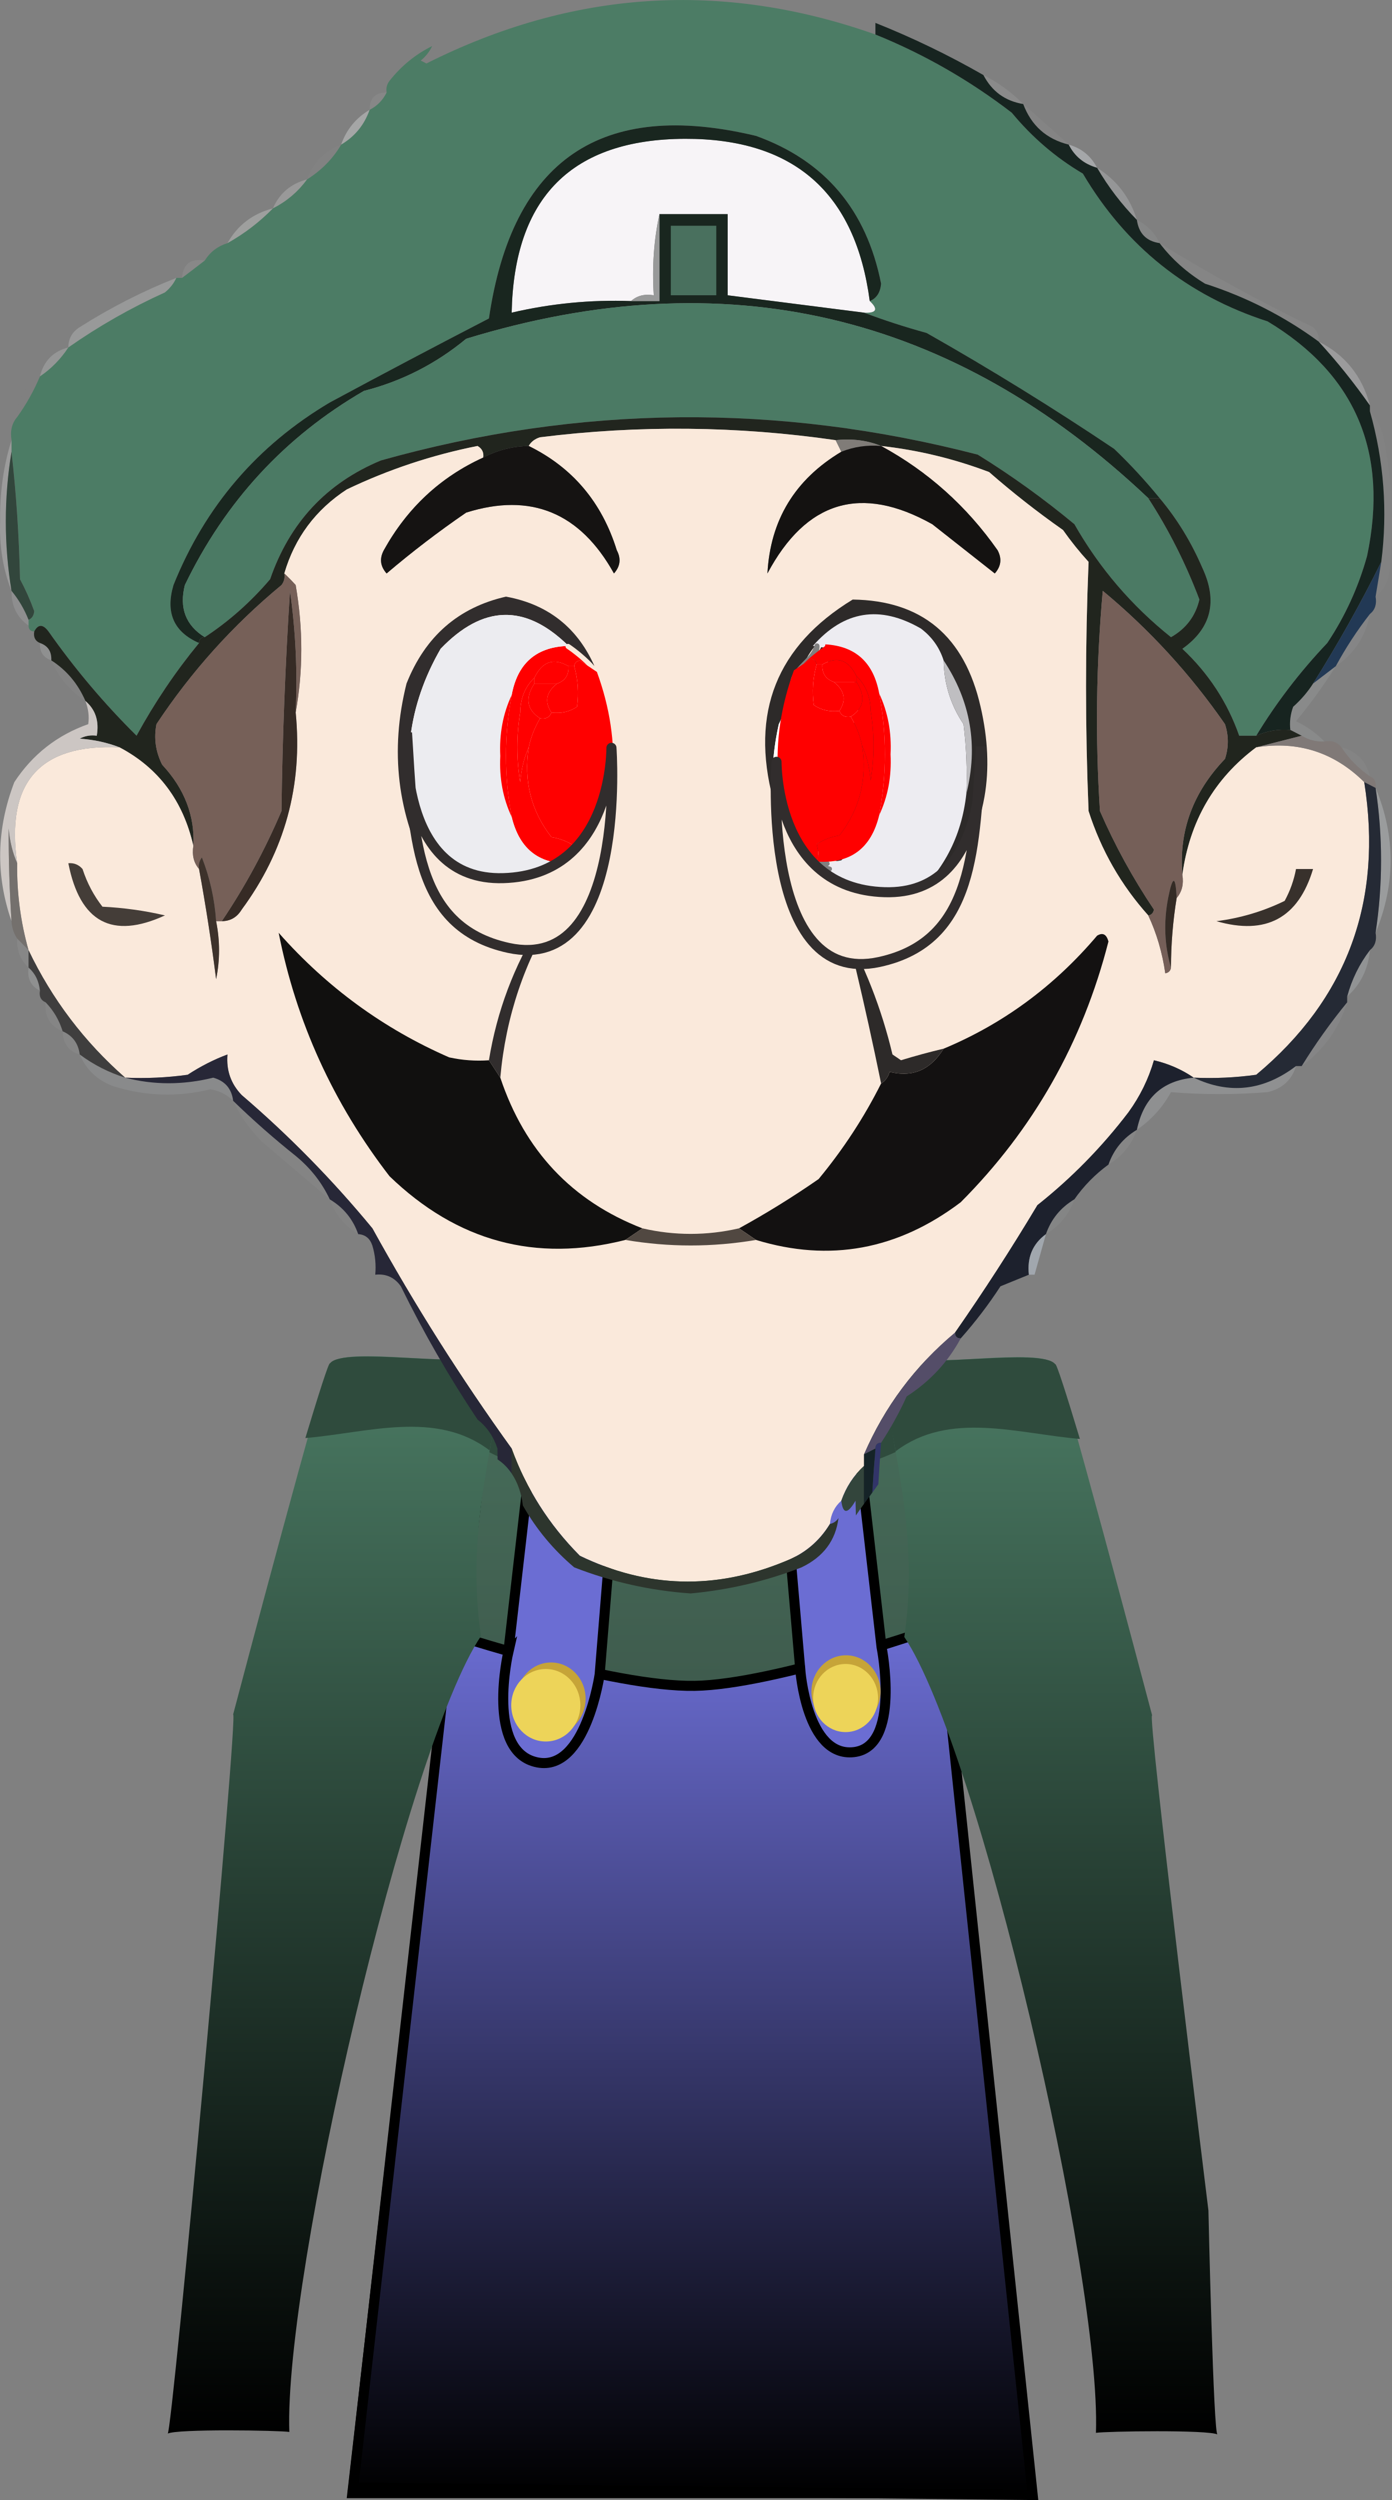<svg version="1.1" xmlns="http://www.w3.org/2000/svg" xmlns:xlink="http://www.w3.org/1999/xlink" width="138.814" height="249.21" viewBox="0,0,138.814,249.21"><rect x="0" y="0" width="138.814" height="249.21" fill="#808080" stroke="none"/><defs><linearGradient x1="319.923" y1="175.459" x2="319.923" y2="307.459" gradientUnits="userSpaceOnUse" id="color-1"><stop offset="0" stop-color="#4c7b64"/><stop offset="1" stop-color="#2b2b2b"/></linearGradient><linearGradient x1="320.082" y1="221.496" x2="320.082" y2="308.146" gradientUnits="userSpaceOnUse" id="color-2"><stop offset="0" stop-color="#6b6dd3"/><stop offset="1" stop-color="#000000"/></linearGradient><linearGradient x1="355.96" y1="194.557" x2="355.96" y2="302.12" gradientUnits="userSpaceOnUse" id="color-3"><stop offset="0" stop-color="#4b7b64"/><stop offset="1" stop-color="#000000"/></linearGradient><linearGradient x1="284.132" y1="194.469" x2="284.132" y2="302.026" gradientUnits="userSpaceOnUse" id="color-4"><stop offset="0" stop-color="#4b7b64"/><stop offset="1" stop-color="#000000"/></linearGradient></defs><g transform="translate(-250.975,-59.441)"><g data-paper-data="{&quot;isPaintingLayer&quot;:true}" stroke-linecap="butt" stroke-linejoin="miter" stroke-miterlimit="10" stroke-dasharray="" stroke-dashoffset="0" style="mix-blend-mode: normal"><path d="M286.673,307.459l15.143,-131.842l37.783,-0.158l13.574,132z" fill="url(#color-1)" fill-rule="nonzero" stroke="#000000" stroke-width="2"/><path d="M299.54,204.072l3.121,-26.328l35.831,-0.142l2.767,26.106c0,0 -7.515,4.196 -21.559,4.51c-12.485,0.279 -20.16,-4.146 -20.16,-4.146z" fill="#2f4b3d" fill-rule="nonzero" stroke="#000000" stroke-width="0"/><path d="M286.203,307.396l9.625,-85.15c0,0 16.14,5.367 24.415,5.24c8.054,-0.123 24.591,-5.99 24.591,-5.99l9.125,86.65z" fill="url(#color-2)" fill-rule="nonzero" stroke="#000000" stroke-width="1"/><path d="M330.777,225.843l-2.722,-31.573l7.331,-1.111l3.5,30.462c0,0 1.98,9.946 -2.774,10.473c-4.72,0.523 -5.334,-8.251 -5.334,-8.251z" data-paper-data="{&quot;index&quot;:null}" fill="#6b6dd3" fill-rule="nonzero" stroke="#000000" stroke-width="1"/><path d="M301.666,224.121l3.5,-30.462l8.219,0.556l-2.611,32.129c0,0 -1.388,9.703 -6.189,8.778c-5.226,-1.007 -2.919,-11.001 -2.919,-11.001z" fill="#6b6dd3" fill-rule="nonzero" stroke="#000000" stroke-width="1"/><path d="M338.785,228.053c0,1.996 -1.543,3.614 -3.446,3.614c-1.903,0 -3.446,-1.618 -3.446,-3.614c0,-1.996 1.543,-3.614 3.446,-3.614c1.903,0 3.446,1.618 3.446,3.614z" fill="#c6a438" fill-rule="nonzero" stroke="none" stroke-width="0"/><path d="M309.374,228.77c0,1.996 -1.543,3.614 -3.446,3.614c-1.903,0 -3.446,-1.618 -3.446,-3.614c0,-1.996 1.543,-3.614 3.446,-3.614c1.903,0 3.446,1.618 3.446,3.614z" fill="#c6a438" fill-rule="nonzero" stroke="none" stroke-width="0"/><path d="M308.849,229.42c0,1.996 -1.543,3.614 -3.446,3.614c-1.903,0 -3.446,-1.618 -3.446,-3.614c0,-1.996 1.543,-3.614 3.446,-3.614c1.903,0 3.446,1.618 3.446,3.614z" fill="#edd459" fill-rule="nonzero" stroke="none" stroke-width="0"/><path d="M338.537,228.701c0,1.875 -1.449,3.395 -3.237,3.395c-1.788,0 -3.237,-1.52 -3.237,-3.395c0,-1.875 1.449,-3.395 3.237,-3.395c1.788,0 3.237,1.52 3.237,3.395z" fill="#edd459" fill-rule="nonzero" stroke="none" stroke-width="0"/><path d="M341.611,194.557c0.906,1.442 13.276,-0.944 14.535,0.889c0.319,-0.594 9.301,33.378 9.728,35c-0.593,-0.963 5.608,49.333 5.608,49.333c0,0 0.508,22.797 0.916,22.333c-0.888,-0.49 -11.188,-0.324 -12.131,-0.167c0.531,-15.625 -11.715,-68.291 -19.112,-79.333c2.254,-15.345 -5.01,-26.281 0.458,-28.056z" fill="url(#color-3)" fill-rule="evenodd" stroke="none" stroke-width="1"/><path d="M341.521,194.595c0.916,1.348 13.412,-0.882 14.684,0.831c0.104,-0.179 1.119,3.004 2.46,7.449c-6.172,-0.52 -13.014,-2.827 -18.353,1.218c-0.007,0.005 -0.014,0.011 -0.021,0.016c-0.982,-5.21 -1.761,-8.616 1.229,-9.514z" fill="#2f4b3d" fill-rule="nonzero" stroke="none" stroke-width="1"/><path d="M387.456,301.109c0.019,0.006 0.037,0.011 0.052,0.017c-0.017,0.013 -0.035,0.007 -0.052,-0.017z" fill="#2f4b3d" fill-rule="nonzero" stroke="none" stroke-width="1"/><path d="M298.939,222.524c-7.398,11.042 -19.643,63.708 -19.112,79.333c-0.943,-0.157 -11.243,-0.323 -12.131,0.167c0.408,0.464 7.116,-72.63 6.523,-71.667c0.427,-1.622 9.409,-35.594 9.728,-35c1.259,-1.833 13.628,0.553 14.535,-0.889c5.467,1.775 -1.796,12.711 0.458,28.056z" data-paper-data="{&quot;index&quot;:null}" fill="url(#color-4)" fill-rule="evenodd" stroke="none" stroke-width="1"/><path d="M298.571,194.506c2.99,0.898 2.211,4.304 1.229,9.514c-0.007,-0.005 -0.014,-0.011 -0.021,-0.016c-5.338,-4.045 -12.181,-1.738 -18.353,-1.218c1.342,-4.445 2.356,-7.628 2.46,-7.449c1.272,-1.713 13.768,0.517 14.684,-0.831z" data-paper-data="{&quot;index&quot;:null}" fill="#2f4b3d" fill-rule="nonzero" stroke="none" stroke-width="1"/><g stroke="none" stroke-width="1"><path d="M338.275,62.879c4.866,1.97 9.401,4.569 13.603,7.799c2.03,2.456 4.392,4.478 7.085,6.066c4.279,7.241 10.419,12.151 18.421,14.731c8.786,5.276 12.093,13.075 9.919,23.396c-0.867,3.115 -2.19,6.003 -3.968,8.665c-2.713,2.854 -5.075,5.936 -7.085,9.243c-0.567,0 -1.134,0 -1.7,0c-1.165,-3.326 -3.054,-6.214 -5.668,-8.665c2.891,-2.056 3.552,-4.752 1.984,-8.088c-1.096,-2.552 -2.513,-4.862 -4.251,-6.932c-1.395,-1.712 -2.907,-3.349 -4.534,-4.91c-6.089,-4.086 -12.324,-7.937 -18.704,-11.554c-2.173,-0.597 -4.25,-1.271 -6.235,-2.022c1.246,0.053 1.435,-0.332 0.567,-1.155c0.676,-0.272 1.054,-0.849 1.134,-1.733c-1.457,-7.353 -5.613,-12.263 -12.469,-14.731c-15.442,-3.695 -24.322,2.371 -26.639,18.197c-5.289,2.732 -10.579,5.524 -15.87,8.376c-7.241,4.295 -12.436,10.361 -15.587,18.197c-0.817,2.76 0.033,4.685 2.551,5.777c-2.349,2.852 -4.427,5.933 -6.235,9.243c-3.23,-3.196 -6.158,-6.662 -8.785,-10.398c-0.554,-0.736 -1.026,-0.736 -1.417,0c-0.378,0 -0.567,-0.192 -0.567,-0.578c0,-0.192 0,-0.385 0,-0.578c0.338,-0.136 0.527,-0.425 0.567,-0.867c-0.395,-1.094 -0.867,-2.152 -1.417,-3.177c-0.097,-4.339 -0.38,-8.576 -0.85,-12.709c0,-0.385 0,-0.77 0,-1.155c-0.152,-0.924 0.037,-1.694 0.567,-2.311c0.897,-1.249 1.653,-2.597 2.267,-4.044c1.134,-0.77 2.078,-1.733 2.834,-2.888c3.031,-2.123 6.243,-3.953 9.636,-5.488c0.499,-0.409 0.877,-0.891 1.134,-1.444c0.189,0 0.378,0 0.567,0c0.778,-0.584 1.533,-1.162 2.267,-1.733c0.531,-0.852 1.287,-1.429 2.267,-1.733c1.675,-0.937 3.187,-2.093 4.534,-3.466c1.365,-0.694 2.499,-1.656 3.401,-2.888c1.445,-0.911 2.579,-2.066 3.401,-3.466c1.368,-0.815 2.313,-1.97 2.834,-3.466c0.756,-0.385 1.322,-0.963 1.7,-1.733c-0.074,-0.427 0.02,-0.812 0.283,-1.155c1.179,-1.494 2.596,-2.65 4.251,-3.466c-0.257,0.554 -0.634,1.035 -1.134,1.444c0.189,0.096 0.378,0.193 0.567,0.289c14.572,-7.326 29.498,-8.289 44.777,-2.888z" fill="#4c7c65" fill-rule="evenodd"/><path d="M289.53,68.656c-0.378,0.77 -0.945,1.348 -1.7,1.733c0,-1.155 0.567,-1.733 1.7,-1.733z" fill="#fafbfb" fill-rule="evenodd" opacity="0.063"/><path d="M349.044,66.923c1.483,0.743 2.806,1.706 3.968,2.888c-1.799,-0.295 -3.122,-1.258 -3.968,-2.888z" fill="#e2e6e7" fill-rule="evenodd" opacity="0.102"/><path d="M287.83,70.389c-0.521,1.496 -1.466,2.651 -2.834,3.466c0.521,-1.496 1.466,-2.651 2.834,-3.466z" fill="#e7eaea" fill-rule="evenodd" opacity="0.361"/><path d="M353.011,69.811c1.575,1.364 3.087,2.712 4.534,4.044c-2.218,-0.549 -3.73,-1.897 -4.534,-4.044z" fill="#dee1e3" fill-rule="evenodd" opacity="0.051"/><path d="M337.708,89.452c0.868,0.823 0.679,1.208 -0.567,1.155c-4.537,-0.578 -9.071,-1.156 -13.603,-1.733c0,-2.696 0,-5.392 0,-8.088c-2.267,0 -4.534,0 -6.802,0c-0.559,2.582 -0.748,5.278 -0.567,8.088c-0.906,-0.155 -1.662,0.038 -2.267,0.578c-4.025,-0.144 -7.993,0.241 -11.903,1.155c0.239,-11.509 6.002,-17.285 17.287,-17.33c10.856,-0.025 16.996,5.367 18.421,16.175z" fill="#f7f4f7" fill-rule="evenodd"/><path d="M357.546,73.855c1.278,0.36 2.222,1.131 2.834,2.311c-1.301,-0.367 -2.245,-1.137 -2.834,-2.311z" fill="#ccd0d3" fill-rule="evenodd" opacity="0.498"/><path d="M284.996,73.855c-0.822,1.4 -1.955,2.555 -3.401,3.466c0.602,-1.663 1.736,-2.818 3.401,-3.466z" fill="#eceeed" fill-rule="evenodd" opacity="0.029"/><path d="M281.595,77.321c-0.902,1.232 -2.035,2.195 -3.401,2.888c0.645,-1.494 1.779,-2.457 3.401,-2.888z" fill="#eeefef" fill-rule="evenodd" opacity="0.231"/><path d="M360.38,76.166c1.968,1.234 3.291,2.967 3.968,5.199c-1.535,-1.565 -2.858,-3.298 -3.968,-5.199z" fill="#e1e4e8" fill-rule="evenodd" opacity="0.22"/><path d="M278.194,80.209c-1.348,1.374 -2.859,2.529 -4.534,3.466c1.002,-1.785 2.514,-2.94 4.534,-3.466z" fill="#e2e4e3" fill-rule="evenodd" opacity="0.306"/><path d="M364.347,81.365c1.043,0.521 1.799,1.291 2.267,2.311c-1.322,-0.193 -2.078,-0.963 -2.267,-2.311z" fill="#d5dada" fill-rule="evenodd" opacity="0.065"/><path d="M338.275,61.724c3.716,1.481 7.306,3.214 10.769,5.199c0.846,1.631 2.169,2.594 3.968,2.888c0.805,2.147 2.316,3.495 4.534,4.044c0.589,1.173 1.533,1.944 2.834,2.311c1.11,1.901 2.432,3.634 3.968,5.199c0.189,1.348 0.945,2.118 2.267,2.311c1.217,1.6 2.729,2.948 4.534,4.044c4.11,1.324 7.889,3.25 11.336,5.777c1.831,1.994 3.532,4.112 5.101,6.355c0,0.193 0,0.385 0,0.578c1.399,4.963 1.777,9.97 1.134,15.02c-2.052,4.139 -4.319,8.182 -6.802,12.131c-0.543,0.845 -1.204,1.615 -1.984,2.311c-0.278,0.747 -0.372,1.518 -0.283,2.311c-1.202,-0.101 -2.336,0.092 -3.401,0.578c2.01,-3.307 4.372,-6.389 7.085,-9.243c1.778,-2.662 3.1,-5.55 3.968,-8.665c2.174,-10.321 -1.132,-18.12 -9.919,-23.396c-8.001,-2.579 -14.142,-7.49 -18.421,-14.731c-2.693,-1.587 -5.055,-3.609 -7.085,-6.066c-4.202,-3.229 -8.737,-5.829 -13.603,-7.799c0,-0.385 0,-0.77 0,-1.155z" fill="#16231f" fill-rule="evenodd" opacity="0.986"/><path d="M271.393,85.409c-0.734,0.571 -1.49,1.149 -2.267,1.733c0.11,-1.393 0.866,-1.971 2.267,-1.733z" fill="#f3f3f3" fill-rule="evenodd" opacity="0.071"/><path d="M337.708,89.452c-1.424,-10.808 -7.564,-16.2 -18.421,-16.175c-11.285,0.045 -17.048,5.822 -17.287,17.33c3.91,-0.914 7.877,-1.299 11.903,-1.155c0.945,0 1.889,0 2.834,0c0,-2.888 0,-5.777 0,-8.665c2.267,0 4.534,0 6.802,0c0,2.696 0,5.392 0,8.088c4.532,0.577 9.066,1.155 13.603,1.733c1.984,0.751 4.062,1.425 6.235,2.022c6.38,3.616 12.615,7.468 18.704,11.554c1.627,1.561 3.139,3.198 4.534,4.91c-0.378,0 -0.756,0 -1.134,0c-19.553,-18.489 -42.224,-23.785 -68.015,-15.886c-3.021,2.5 -6.422,4.233 -10.202,5.199c-7.88,4.566 -13.831,11.017 -17.854,19.352c-0.578,2.28 0.083,4.013 1.984,5.199c-0.378,0 -0.567,0.192 -0.567,0.578c-2.518,-1.092 -3.368,-3.017 -2.551,-5.777c3.151,-7.836 8.346,-13.902 15.587,-18.197c5.292,-2.852 10.581,-5.644 15.87,-8.376c2.317,-15.826 11.197,-21.892 26.639,-18.197c6.857,2.468 11.013,7.378 12.469,14.731c-0.079,0.884 -0.457,1.461 -1.134,1.733z" fill="#19261f" fill-rule="evenodd"/><path d="M317.87,81.942c1.512,0 3.023,0 4.534,0c0,2.311 0,4.621 0,6.932c-1.512,0 -3.023,0 -4.534,0c0,-2.311 0,-4.621 0,-6.932z" fill="#49705e" fill-rule="evenodd"/><path d="M268.559,87.142c-0.257,0.554 -0.634,1.035 -1.134,1.444c-3.392,1.535 -6.604,3.365 -9.636,5.488c0.006,-0.877 0.384,-1.551 1.134,-2.022c3.084,-1.957 6.296,-3.593 9.636,-4.91z" fill="#dee0e0" fill-rule="evenodd" opacity="0.259"/><path d="M316.736,80.787c0,2.888 0,5.777 0,8.665c-0.945,0 -1.889,0 -2.834,0c0.605,-0.54 1.361,-0.732 2.267,-0.578c-0.181,-2.809 0.008,-5.505 0.567,-8.088z" fill="#989999" fill-rule="evenodd"/><path d="M366.614,83.675c4.95,3.063 10.052,5.855 15.303,8.376c0.426,0.388 0.616,0.869 0.567,1.444c-3.447,-2.527 -7.226,-4.453 -11.336,-5.777c-1.806,-1.096 -3.317,-2.444 -4.534,-4.044z" fill="#dfe2e3" fill-rule="evenodd" opacity="0.061"/><path d="M365.481,109.094c2.047,3.158 3.748,6.527 5.101,10.109c-0.388,1.652 -1.333,2.904 -2.834,3.755c-3.935,-3.142 -7.147,-6.897 -9.636,-11.265c-3.054,-2.535 -6.266,-4.846 -9.636,-6.932c-19.911,-5.159 -39.749,-4.966 -59.513,0.578c-5.421,2.252 -9.105,6.199 -11.052,11.842c-1.944,2.275 -4.117,4.201 -6.518,5.777c-1.9,-1.186 -2.562,-2.919 -1.984,-5.199c4.023,-8.335 9.974,-14.786 17.854,-19.352c3.781,-0.966 7.181,-2.699 10.202,-5.199c25.791,-7.898 48.463,-2.603 68.015,15.886z" fill="#4b7a64" fill-rule="evenodd"/><path d="M257.79,94.074c-0.756,1.155 -1.7,2.118 -2.834,2.888c0.378,-1.54 1.323,-2.503 2.834,-2.888z" fill="#e2e4e3" fill-rule="evenodd" opacity="0.22"/><path d="M382.485,93.496c2.636,1.324 4.336,3.442 5.101,6.355c-1.569,-2.242 -3.27,-4.36 -5.101,-6.355z" fill="#e4e7ea" fill-rule="evenodd" opacity="0.271"/><path d="M254.956,96.962c-0.614,1.447 -1.37,2.794 -2.267,4.044c0.031,-1.799 0.787,-3.147 2.267,-4.044z" fill="#e3e4e4" fill-rule="evenodd" opacity="0.008"/><path d="M365.481,109.094c0.378,0 0.756,0 1.134,0c1.738,2.07 3.155,4.381 4.251,6.932c1.568,3.336 0.907,6.032 -1.984,8.088c2.613,2.451 4.503,5.34 5.668,8.665c0.567,0 1.134,0 1.7,0c1.065,-0.486 2.199,-0.679 3.401,-0.578c0.378,0.192 0.756,0.385 1.134,0.578c-1.512,0.385 -3.023,0.77 -4.534,1.155c-4.18,3.119 -6.637,7.356 -7.368,12.709c-0.36,-4.371 1.056,-8.223 4.251,-11.554c0.378,-1.155 0.378,-2.311 0,-3.466c-3.461,-4.992 -7.523,-9.421 -12.186,-13.287c-0.661,7.31 -0.756,14.627 -0.283,21.952c1.5,3.442 3.294,6.715 5.385,9.821c-0.07,0.351 -0.259,0.543 -0.567,0.578c-2.709,-3.018 -4.693,-6.484 -5.951,-10.398c-0.338,-8.304 -0.338,-16.584 0,-24.84c-0.918,-1.006 -1.768,-2.065 -2.551,-3.177c-2.576,-1.808 -5.031,-3.734 -7.368,-5.777c-3.492,-1.323 -7.082,-2.19 -10.769,-2.6c-1.388,-0.562 -2.899,-0.755 -4.534,-0.578c-9.804,-1.418 -19.629,-1.514 -29.473,-0.289c-0.519,0.161 -0.897,0.45 -1.134,0.867c-1.61,0.034 -3.121,0.42 -4.534,1.155c0.074,-0.506 -0.115,-0.891 -0.567,-1.155c-4.543,0.904 -8.889,2.348 -13.036,4.333c-3.116,2.032 -5.194,4.825 -6.235,8.376c0.074,0.427 -0.02,0.812 -0.283,1.155c-4.841,4.002 -8.998,8.623 -12.469,13.864c-0.274,1.394 -0.085,2.742 0.567,4.044c2.229,2.393 3.268,5.089 3.117,8.088c-1.023,-4.495 -3.48,-7.769 -7.368,-9.821c-1.208,-0.47 -2.53,-0.759 -3.968,-0.867c0.537,-0.279 1.104,-0.375 1.7,-0.289c0.253,-1.45 -0.125,-2.605 -1.134,-3.466c-0.743,-1.717 -1.876,-3.066 -3.401,-4.044c0.041,-0.882 -0.337,-1.46 -1.134,-1.733c-0.475,-0.198 -0.664,-0.582 -0.567,-1.155c0.391,-0.736 0.863,-0.736 1.417,0c2.627,3.736 5.556,7.202 8.785,10.398c1.808,-3.31 3.886,-6.391 6.235,-9.243c0,-0.385 0.189,-0.578 0.567,-0.578c2.401,-1.576 4.575,-3.501 6.518,-5.777c1.948,-5.643 5.632,-9.591 11.052,-11.842c19.764,-5.544 39.602,-5.736 59.513,-0.578c3.369,2.086 6.581,4.397 9.636,6.932c2.488,4.368 5.7,8.123 9.636,11.265c1.501,-0.851 2.446,-2.103 2.834,-3.755c-1.353,-3.582 -3.054,-6.952 -5.101,-10.109z" fill="#21251e" fill-rule="evenodd"/><path d="M334.307,103.317c0.189,0.385 0.378,0.77 0.567,1.155c-4.629,2.769 -7.085,6.813 -7.368,12.131c3.866,-7.246 9.345,-8.884 16.437,-4.91c2.078,1.637 4.156,3.274 6.235,4.91c0.631,-0.707 0.726,-1.477 0.283,-2.311c-3.085,-4.397 -6.958,-7.863 -11.619,-10.398c3.687,0.41 7.277,1.277 10.769,2.6c2.337,2.043 4.793,3.969 7.368,5.777c0.782,1.112 1.632,2.172 2.551,3.177c-0.338,8.257 -0.338,16.537 0,24.84c1.258,3.914 3.242,7.38 5.951,10.398c0.832,1.77 1.399,3.695 1.7,5.777c0.344,-0.072 0.533,-0.264 0.567,-0.578c0.003,-2.33 0.192,-4.641 0.567,-6.932c0.529,-0.617 0.719,-1.387 0.567,-2.311c0.732,-5.353 3.188,-9.59 7.368,-12.709c4.184,-0.655 7.774,0.5 10.769,3.466c1.885,11.884 -1.705,21.608 -10.769,29.173c-2.07,0.288 -4.148,0.384 -6.235,0.289c-1.193,-0.816 -2.515,-1.393 -3.968,-1.733c-0.533,1.857 -1.383,3.59 -2.551,5.199c-2.645,3.466 -5.668,6.547 -9.069,9.243c-2.604,4.352 -5.344,8.588 -8.219,12.709c-3.99,3.332 -7.013,7.376 -9.069,12.131c0,0.385 0,0.77 0,1.155c-1.035,0.951 -1.791,2.107 -2.267,3.466c-0.665,0.586 -1.043,1.356 -1.134,2.311c-1.075,1.767 -2.587,3.019 -4.534,3.755c-6.922,2.84 -13.723,2.648 -20.405,-0.578c-3.065,-3.078 -5.332,-6.64 -6.802,-10.687c-5.04,-6.99 -9.669,-14.307 -13.886,-21.952c-3.968,-4.814 -8.313,-9.243 -13.036,-13.287c-1.079,-1.121 -1.551,-2.469 -1.417,-4.044c-1.366,0.51 -2.688,1.184 -3.968,2.022c-2.07,0.288 -4.148,0.384 -6.235,0.289c-4.078,-3.575 -7.289,-7.812 -9.636,-12.709c-0.795,-2.821 -1.173,-5.71 -1.134,-8.665c-1.156,-8.064 2.245,-11.915 10.202,-11.554c3.889,2.052 6.345,5.326 7.368,9.821c-0.152,0.924 0.037,1.694 0.567,2.311c0.668,3.635 1.235,7.294 1.7,10.976c0.392,-1.889 0.392,-3.814 0,-5.777c0.189,0 0.378,0 0.567,0c0.86,-0.006 1.521,-0.391 1.984,-1.155c4.303,-5.831 6.098,-12.378 5.385,-19.641c0.748,-4.146 0.748,-8.382 0,-12.709c-0.387,-0.429 -0.765,-0.814 -1.134,-1.155c1.041,-3.552 3.119,-6.344 6.235,-8.376c4.147,-1.984 8.493,-3.429 13.036,-4.333c0.452,0.264 0.641,0.649 0.567,1.155c-4.274,1.947 -7.58,5.028 -9.919,9.243c-0.443,0.834 -0.348,1.604 0.283,2.311c2.544,-2.162 5.188,-4.184 7.935,-6.066c6.446,-2.027 11.359,-0.005 14.737,6.066c0.631,-0.707 0.726,-1.477 0.283,-2.311c-1.488,-4.787 -4.416,-8.253 -8.785,-10.398c0.237,-0.417 0.614,-0.706 1.134,-0.867c9.845,-1.225 19.669,-1.129 29.473,0.289zM331.306,126.923l-0.013,-0.121c0.357,-1.07 1.401,-1.746 1.413,-2.979c0,0 0,-0.25 -0.25,-0.25c-0.25,0 -0.25,0.25 -0.25,0.25c0,0.013 0,0.026 0,0.04c-0.049,0.046 -0.071,0.1 -0.071,0.1c-0.45,1.182 -1.911,1.896 -2.275,3.159c-0.245,0.851 0.13,0.788 0.501,0.454l-0.017,0.034c0,0 -0.112,0.224 0.112,0.335c0.224,0.112 0.335,-0.112 0.335,-0.112l0.144,-0.291c0.031,-0.12 0.056,-0.246 0.072,-0.374c0.015,0.002 0.032,0.004 0.05,0.004c0.25,0 0.25,-0.25 0.25,-0.25zM333.456,145.273l-0.204,0.019c-0.347,-0.426 -0.776,-0.683 -1.179,-1.026c-0.176,-0.268 -0.353,-0.513 -0.549,-0.672c0,0 -0.195,-0.156 -0.351,0.039c-0.156,0.195 0.039,0.351 0.039,0.351c0.069,0.054 0.135,0.114 0.197,0.177c-0.036,0.131 0.071,0.238 0.071,0.238c0.133,0.133 0.267,0.255 0.402,0.371c0.4,0.601 0.759,1.256 1.492,1.461l0.267,0.067c0,0 0.243,0.061 0.303,-0.182c0.061,-0.243 -0.182,-0.303 -0.182,-0.303l-0.221,-0.055c0.073,-0.023 0.166,-0.083 0.166,-0.235c0,-0.25 -0.25,-0.25 -0.25,-0.25z" fill="#fae9db" fill-rule="nonzero"/><path d="M334.307,103.317c1.635,-0.177 3.147,0.016 4.534,0.578c-1.389,-0.117 -2.711,0.076 -3.968,0.578c-0.189,-0.385 -0.378,-0.77 -0.567,-1.155z" fill="#807c78" fill-rule="evenodd"/><path d="M303.7,103.894c4.369,2.145 7.297,5.611 8.785,10.398c0.443,0.834 0.348,1.604 -0.283,2.311c-3.378,-6.071 -8.29,-8.093 -14.737,-6.066c-2.747,1.882 -5.391,3.903 -7.935,6.066c-0.631,-0.707 -0.726,-1.477 -0.283,-2.311c2.339,-4.215 5.645,-7.296 9.919,-9.243c1.413,-0.736 2.924,-1.121 4.534,-1.155z" fill="#151312" fill-rule="evenodd"/><path d="M387.586,100.428c0.733,0.775 1.205,1.738 1.417,2.888c0.801,4.208 0.99,8.445 0.567,12.709c-0.056,1.244 -0.529,2.206 -1.417,2.888c0.189,-1.155 0.378,-2.311 0.567,-3.466c0.644,-5.05 0.266,-10.057 -1.134,-15.02z" fill="#e8ebef" fill-rule="evenodd" opacity="0.019"/><path d="M338.841,103.894c4.661,2.535 8.534,6.002 11.619,10.398c0.443,0.834 0.348,1.604 -0.283,2.311c-2.078,-1.637 -4.156,-3.274 -6.235,-4.91c-7.092,-3.973 -12.571,-2.336 -16.437,4.91c0.283,-5.319 2.739,-9.363 7.368,-12.131c1.257,-0.502 2.579,-0.694 3.968,-0.578z" fill="#141211" fill-rule="evenodd"/><path d="M252.122,103.317c0,0.385 0,0.77 0,1.155c-0.756,4.621 -0.756,9.243 0,13.864c-0.848,-2.151 -1.226,-4.461 -1.134,-6.932c-0.045,-2.838 0.333,-5.534 1.134,-8.088z" fill="#e8e9e9" fill-rule="evenodd" opacity="0.258"/><path d="M252.122,104.472c0.47,4.133 0.753,8.37 0.85,12.709c0.55,1.025 1.022,2.084 1.417,3.177c-0.04,0.442 -0.229,0.731 -0.567,0.867c-0.433,-1.079 -0.999,-2.042 -1.7,-2.888c-0.756,-4.621 -0.756,-9.243 0,-13.864z" fill="#32463c" fill-rule="evenodd"/><path d="M368.882,146.643c0.152,0.924 -0.037,1.694 -0.567,2.311c-0.109,-2.281 -0.393,-2.281 -0.85,0c-0.46,2.42 -0.366,4.731 0.283,6.932c-0.034,0.314 -0.223,0.506 -0.567,0.578c-0.302,-2.081 -0.868,-4.007 -1.7,-5.777c0.308,-0.035 0.497,-0.227 0.567,-0.578c-2.09,-3.106 -3.885,-6.379 -5.385,-9.821c-0.472,-7.325 -0.377,-14.642 0.283,-21.952c4.663,3.866 8.725,8.295 12.186,13.287c0.378,1.155 0.378,2.311 0,3.466c-3.194,3.331 -4.611,7.182 -4.251,11.554z" fill="#755f58" fill-rule="evenodd"/><path d="M294.915,124.113c-3.242,5.61 -3.998,11.58 -2.267,17.908c0.953,2.514 2.37,4.729 4.251,6.643c2.284,1.567 4.74,1.856 7.368,0.867c-0.765,0.664 -0.671,1.05 0.283,1.155c0.645,-0.282 1.306,-0.475 1.984,-0.578c-3.233,5.07 -5.123,10.655 -5.668,16.753c-0.378,-0.578 -0.756,-1.155 -1.134,-1.733c0.796,-4.888 2.497,-9.413 5.101,-13.576c-4.871,0.932 -8.555,-0.705 -11.052,-4.91c-3.19,-6.022 -3.945,-12.376 -2.267,-19.064c1.86,-4.694 5.166,-7.582 9.919,-8.665c2.228,0.407 4.105,1.256 5.632,2.547c1.328,1.123 2.39,2.58 3.188,4.371c-0.645,-0.765 -1.774,-1.688 -2.489,-2.165c0,0 -0.141,-0.094 -0.269,-0.011c-4.216,-4.043 -8.409,-3.891 -12.58,0.457z" fill="#312d2d" fill-rule="nonzero"/><path d="M308.801,125.269c-0.344,0.072 -0.533,0.264 -0.567,0.578c-0.189,0 -0.378,0 -0.567,0c-1.481,-0.862 -2.615,-0.477 -3.401,1.155c-0.924,0.882 -1.396,2.037 -1.417,3.466c-0.378,2.311 -0.378,4.621 0,6.932c0.108,-1.276 0.392,-2.431 0.85,-3.466c-0.517,3.364 0.239,6.349 2.267,8.954c0.815,0.127 1.571,0.415 2.267,0.867c-0.212,0.722 -0.212,1.3 0,1.733c-3.357,0.236 -5.436,-1.305 -6.235,-4.621c-0.756,-4.044 -0.756,-8.088 0,-12.131c0.563,-3.092 2.355,-4.725 5.374,-4.898c-0.03,0.151 0.113,0.246 0.113,0.246c0.554,0.369 1.439,1.059 2.059,1.697c-0.246,-0.168 -0.494,-0.338 -0.743,-0.511z" fill="#ff0000" fill-rule="nonzero"/><path d="M252.122,118.336c0.701,0.846 1.268,1.809 1.7,2.888c0,0.192 0,0.385 0,0.578c-1.156,-0.815 -1.722,-1.97 -1.7,-3.466z" fill="#e6e8ea" fill-rule="evenodd" opacity="0.141"/><path d="M388.719,115.448c-0.189,1.155 -0.378,2.311 -0.567,3.466c0.134,0.746 -0.054,1.323 -0.567,1.733c-1.272,1.629 -2.406,3.362 -3.401,5.199c-0.756,0.578 -1.512,1.155 -2.267,1.733c2.483,-3.949 4.75,-7.993 6.802,-12.131z" fill="#223955" fill-rule="evenodd" opacity="0.996"/><path d="M302,128.735c-0.867,1.846 -1.245,3.868 -1.134,6.066c-0.111,2.198 0.266,4.22 1.134,6.066c0.799,3.316 2.878,4.857 6.235,4.621c-1.134,1.541 -2.456,2.888 -3.968,4.044c-2.629,0.989 -5.085,0.7 -7.368,-0.867c-1.881,-1.914 -3.298,-4.129 -4.251,-6.643c-1.731,-6.329 -0.975,-12.298 2.267,-17.908c4.228,-4.407 8.479,-4.503 12.753,-0.289c-1.033,0.027 -1.929,0.215 -2.689,0.566c-1.592,0.736 -2.585,2.183 -2.979,4.344z" fill="#ececf0" fill-rule="evenodd"/><path d="M332.072,144.266c-0.078,-0.119 -0.157,-0.233 -0.237,-0.338c4.201,-2.43 5.403,-6.339 3.605,-11.727c0.707,-0.482 1.085,-1.252 1.134,-2.311c-0.095,-0.77 -0.189,-1.541 -0.283,-2.311c-0.217,-0.321 -0.5,-0.514 -0.85,-0.578c-0.805,-1.646 -1.938,-2.031 -3.401,-1.155c-0.203,0.207 -0.407,0.414 -0.61,0.622c0.356,-0.731 0.983,-1.305 1.199,-2.099c0.134,-0.198 0.248,-0.401 0.325,-0.616l0.083,0.036l0.098,-0.228c0.014,-0.032 0.022,-0.067 0.022,-0.104c0,-0.138 -0.112,-0.25 -0.25,-0.25c-0.061,0 -0.118,0.022 -0.161,0.059l-0.199,0.166l0.003,0.003l-0.011,0.004c-0.046,0.046 -0.092,0.092 -0.138,0.138c-0.195,0.034 -0.195,0.246 -0.195,0.246c0,0.013 0,0.026 0,0.04c-0.049,0.046 -0.071,0.1 -0.071,0.1c-0.005,0.014 -0.011,0.027 -0.016,0.041c-0.223,0.257 -0.458,0.62 -0.672,1c-0.597,0.665 -1.342,1.267 -1.587,2.119c-0.245,0.851 0.13,0.788 0.501,0.454l-0.017,0.034c0,0 -0.106,0.212 0.095,0.327c-0.598,1.202 -1.198,2.431 -1.799,3.686c-0.562,2.474 -0.752,4.977 -0.567,7.51c-2.289,-8.668 0.357,-15.311 7.935,-19.93c6.904,0.091 11.155,3.654 12.753,10.687c0.74,3.204 0.87,6.19 0.39,8.959c-0.615,3.547 -2.231,6.737 -4.848,9.57c-0.071,-0.101 -0.208,-0.101 -0.208,-0.101l-0.104,0.003c-1.684,0.285 -3.576,0.684 -5.286,0.439c-0.717,-0.178 -1.352,-0.481 -1.947,-0.848c2.048,0.652 4.43,1.065 6.321,0.469c0.047,-0 0.094,-0.001 0.14,-0.001h0.25c0.138,0 0.25,-0.112 0.25,-0.25c0,-0.138 -0.112,-0.25 -0.25,-0.25h-0.312v0c-1.524,0.008 -3.432,0.282 -4.852,-0.297c-1.182,-0.394 -2.205,-0.987 -3.202,-1.635c0.721,0.151 1.333,0.251 1.634,0.304c1.715,0.34 4.198,0.624 5.746,1.415l0.174,0.026c0,0 0.25,0 0.25,-0.25c0,-0.25 -0.25,-0.25 -0.25,-0.25l0.049,0.026c-1.631,-0.801 -4.089,-1.099 -5.879,-1.46c-0.879,-0.139 -1.953,-0.348 -2.957,-0.634c-0.455,-0.304 -0.916,-0.608 -1.397,-0.897c0,0 -0.214,-0.129 -0.343,0.086c-0,0 -0,0 -0,0c-0.019,-0.016 -0.038,-0.032 -0.057,-0.048zM342.176,130.44c0.138,0 0.25,-0.112 0.25,-0.25c0,-0.138 -0.112,-0.25 -0.25,-0.25c-0.138,0 -0.25,0.112 -0.25,0.25c0,0.138 0.112,0.25 0.25,0.25z" fill="#2d2a29" fill-rule="nonzero"/><path d="M333.661,145.676c0.013,-0.018 0.025,-0.04 0.033,-0.065c0.006,0.002 0.012,0.003 0.018,0.005c0.814,0.544 1.609,1.089 2.458,1.559c-0.316,-0.108 -0.632,-0.227 -0.948,-0.355c-0.511,-0.392 -1.02,-0.79 -1.562,-1.144z" fill="#2d2a29" fill-rule="nonzero"/><path d="M345.076,163.973c-1.308,2.12 -3.102,2.89 -5.385,2.311c-0.158,0.529 -0.441,0.914 -0.85,1.155c-0.789,-3.86 -1.639,-7.71 -2.551,-11.554c-2.073,-3.743 -4.245,-7.401 -6.518,-10.976c0.356,-0.139 0.698,-0.286 1.024,-0.44c0.928,1.233 2.551,2.117 3.899,2.672c0.119,0.051 0.24,0.102 0.365,0.152c1.075,0.815 2.151,1.604 3.547,1.956c1.722,0.245 3.582,-0.122 5.291,-0.408c-0.516,0.531 -1.069,1.05 -1.657,1.555c-2.408,0.65 -4.864,1.035 -7.368,1.155c2.306,4.063 4.007,8.395 5.101,12.998c0.283,0.192 0.567,0.385 0.85,0.578c1.415,-0.433 2.832,-0.818 4.251,-1.155z" fill="#2d2a29" fill-rule="nonzero"/><path d="M331.967,144.999c0.03,0.014 0.06,0.029 0.091,0.043c0.016,0.025 0.032,0.049 0.049,0.074c-0.047,-0.038 -0.094,-0.077 -0.14,-0.117z" fill="#2d2a29" fill-rule="nonzero"/><path d="M345.076,125.269c0.037,2.327 0.698,4.445 1.984,6.355c0.283,2.303 0.377,4.613 0.283,6.932c-0.474,4.336 -2.363,7.897 -5.668,10.687c-2.025,0.812 -4.103,1.004 -6.235,0.578c-1.322,-1.348 -2.645,-2.696 -3.968,-4.044c0.331,-0.056 0.661,-0.112 0.992,-0.169c0.239,0.284 0.521,0.516 0.907,0.624l0.267,0.067c0,0 0.243,0.061 0.303,-0.182c0.061,-0.243 -0.182,-0.303 -0.182,-0.303l-0.221,-0.055c0.073,-0.023 0.166,-0.083 0.166,-0.235c0,-0.05 -0.01,-0.089 -0.026,-0.121c0.398,-0.068 0.796,-0.135 1.194,-0.203c1.61,-1.747 2.744,-3.769 3.401,-6.066c0.376,-1.334 0.565,-2.779 0.567,-4.333c0.111,-2.198 -0.266,-4.22 -1.134,-6.066c-0.704,-2.765 -2.372,-4.373 -5.005,-4.823c0.001,-0.029 0.002,-0.059 0.003,-0.089c0,0 0,-0.25 -0.25,-0.25c-0.25,0 -0.25,0.25 -0.25,0.25c0,0.006 0,0.013 0,0.019c-0.055,-0.006 -0.11,-0.012 -0.166,-0.017c3.092,-3.518 6.681,-4.096 10.769,-1.733c1.099,0.827 1.855,1.886 2.267,3.177z" fill="#edecf1" fill-rule="evenodd"/><path d="M280.462,130.468c0.713,7.263 -1.081,13.81 -5.385,19.641c-0.463,0.764 -1.124,1.149 -1.984,1.155c2.311,-3.43 4.295,-7.089 5.951,-10.976c0.095,-7.325 0.378,-14.642 0.85,-21.952c0.565,4.025 0.754,8.069 0.567,12.131z" fill="#362b25" fill-rule="evenodd"/><path d="M387.586,120.647c-0.432,2.236 -1.566,3.969 -3.401,5.199c0.995,-1.837 2.128,-3.57 3.401,-5.199z" fill="#e5eaee" fill-rule="evenodd" opacity="0.059"/><path d="M254.956,123.536c0.797,0.273 1.175,0.851 1.134,1.733c-0.797,-0.273 -1.175,-0.851 -1.134,-1.733z" fill="#e8eaec" fill-rule="evenodd" opacity="0.149"/><path d="M256.089,125.269c1.524,0.978 2.658,2.326 3.401,4.044c-1.524,-0.978 -2.658,-2.326 -3.401,-4.044z" fill="#cacdd0" fill-rule="evenodd" opacity="0.051"/><path d="M307.668,125.846c0.041,0.882 -0.337,1.46 -1.134,1.733c-0.756,0 -1.512,0 -2.267,0c0,-0.192 0,-0.385 0,-0.578c0.786,-1.633 1.92,-2.018 3.401,-1.155z" fill="#ff0000" fill-rule="evenodd"/><path d="M335.441,127.002c0,0.192 0,0.385 0,0.578c-0.756,0 -1.512,0 -2.267,0c-0.797,-0.273 -1.175,-0.851 -1.134,-1.733c1.462,-0.876 2.596,-0.49 3.401,1.155z" fill="#ffffff" fill-rule="evenodd"/><path d="M310.502,126.424c2.576,7.052 2.104,13.985 -1.417,20.797c-0.984,0.903 -1.834,1.866 -2.551,2.888c-0.677,0.103 -1.339,0.295 -1.984,0.578c-0.954,-0.106 -1.049,-0.491 -0.283,-1.155c1.512,-1.155 2.834,-2.503 3.968,-4.044c-0.212,-0.433 -0.212,-1.011 0,-1.733c-0.697,-0.451 -1.452,-0.74 -2.267,-0.867c-2.028,-2.605 -2.784,-5.59 -2.267,-8.954c0.223,-1.031 0.6,-1.993 1.134,-2.888c0.562,0.099 0.94,-0.094 1.134,-0.578c0.932,0.124 1.782,-0.069 2.551,-0.578c0.189,-1.356 0.095,-2.704 -0.283,-4.044c0.034,-0.314 0.223,-0.506 0.567,-0.578c0.577,0.4 1.144,0.785 1.7,1.155z" fill="#ff0000" fill-rule="evenodd"/><path d="M333.173,127.579c0,0.192 0,0.385 0,0.578c-0.565,0.05 -1.037,-0.143 -1.417,-0.578c-0.253,1.841 0.597,2.803 2.551,2.888c0,0.192 0,0.385 0,0.578c-2.485,0.06 -3.653,-1.019 -3.503,-3.238l0.131,-0.264c0.031,-0.12 0.056,-0.246 0.072,-0.374c0.015,0.002 0.032,0.004 0.05,0.004c0.25,0 0.25,-0.25 0.25,-0.25l-0.013,-0.121c0.038,-0.115 0.085,-0.226 0.137,-0.334c0.203,-0.207 0.406,-0.414 0.61,-0.622c-0.041,0.882 0.337,1.46 1.134,1.733z" fill="#ffffff" fill-rule="evenodd"/><path d="M279.328,116.603c0.369,0.341 0.747,0.726 1.134,1.155c0.748,4.327 0.748,8.563 0,12.709c0.187,-4.062 -0.002,-8.106 -0.567,-12.131c-0.472,7.31 -0.756,14.627 -0.85,21.952c-1.656,3.887 -3.64,7.546 -5.951,10.976c-0.189,0 -0.378,0 -0.567,0c-0.147,-2.196 -0.62,-4.315 -1.417,-6.354c-0.263,0.343 -0.358,0.728 -0.283,1.155c-0.529,-0.617 -0.719,-1.387 -0.567,-2.311c0.151,-2.998 -0.889,-5.694 -3.117,-8.088c-0.652,-1.302 -0.841,-2.65 -0.567,-4.044c3.472,-5.241 7.628,-9.863 12.469,-13.864c0.263,-0.343 0.358,-0.728 0.283,-1.155z" fill="#766058" fill-rule="evenodd"/><path d="M304.267,127.579c0.756,0 1.512,0 2.267,0c-1.095,0.853 -1.284,1.816 -0.567,2.888c-0.194,0.484 -0.571,0.677 -1.134,0.578c-1.329,-0.86 -1.518,-2.015 -0.567,-3.466z" fill="#ff0000" fill-rule="evenodd"/><path d="M307.668,125.846c0.189,0 0.378,0 0.567,0c0.378,1.34 0.473,2.688 0.283,4.044c-0.769,0.508 -1.619,0.701 -2.551,0.578c-0.717,-1.073 -0.528,-2.036 0.567,-2.888c0.797,-0.273 1.175,-0.851 1.134,-1.733z" fill="#ff0000" fill-rule="evenodd"/><path d="M333.173,128.157c0.567,0 1.134,0 1.7,0c0.152,0.924 -0.037,1.694 -0.567,2.311c-1.953,-0.085 -2.803,-1.048 -2.551,-2.888c0.38,0.434 0.852,0.627 1.417,0.578z" fill="#ffffff" fill-rule="evenodd"/><path d="M333.173,128.157c0,-0.192 0,-0.385 0,-0.578c0.756,0 1.512,0 2.267,0c0.477,1.085 0.666,2.241 0.567,3.466c-0.567,0 -1.134,0 -1.7,0c0,-0.192 0,-0.385 0,-0.578c0.529,-0.617 0.719,-1.387 0.567,-2.311c-0.567,0 -1.134,0 -1.7,0z" fill="#ffffff" fill-rule="evenodd"/><path d="M384.185,125.846c-1.185,1.89 -2.507,3.719 -3.968,5.488c1.094,0.521 2.039,1.195 2.834,2.022c-0.827,0.039 -1.582,-0.154 -2.267,-0.578c-0.378,-0.192 -0.756,-0.385 -1.134,-0.578c-0.089,-0.793 0.006,-1.564 0.283,-2.311c0.78,-0.696 1.441,-1.466 1.984,-2.311c0.756,-0.578 1.512,-1.155 2.267,-1.733z" fill="#dee3e8" fill-rule="evenodd" opacity="0.102"/><path d="M345.076,125.269c2.706,4.089 3.462,8.518 2.267,13.287c0.094,-2.319 -0.001,-4.63 -0.283,-6.932c-1.285,-1.909 -1.947,-4.028 -1.984,-6.355z" fill="#bfbec1" fill-rule="evenodd"/><path d="M335.441,127.002c0.35,0.064 0.633,0.256 0.85,0.578c0.095,0.77 0.189,1.541 0.283,2.311c-0.048,1.059 -0.426,1.829 -1.134,2.311c-0.567,-0.192 -0.945,-0.578 -1.134,-1.155c0.567,0 1.134,0 1.7,0c0.099,-1.225 -0.09,-2.381 -0.567,-3.466c0,-0.192 0,-0.385 0,-0.578z" fill="#ffffff" fill-rule="evenodd"/><path d="M337.708,128.735c0.867,1.846 1.245,3.868 1.134,6.066c-0.002,1.554 -0.19,2.998 -0.567,4.333c0.079,-3.487 -0.109,-6.953 -0.567,-10.398z" fill="#98989b" fill-rule="evenodd"/><path d="M259.49,129.312c1.009,0.861 1.386,2.016 1.134,3.466c-0.596,-0.086 -1.163,0.01 -1.7,0.289c1.437,0.107 2.76,0.396 3.968,0.867c-7.958,-0.361 -11.358,3.49 -10.202,11.554c-0.459,-1.035 -0.742,-2.191 -0.85,-3.466c-0.012,3.072 0.082,6.153 0.283,9.243c-1.597,-4.587 -1.502,-9.209 0.283,-13.864c1.81,-2.755 4.266,-4.68 7.368,-5.777c0.111,-0.762 0.016,-1.533 -0.283,-2.311z" fill="#ccc6c3" fill-rule="evenodd"/><path d="M304.267,127.002c0,0.192 0,0.385 0,0.578c-0.952,1.451 -0.762,2.607 0.567,3.466c-0.533,0.895 -0.911,1.858 -1.134,2.888c-0.459,1.035 -0.742,2.191 -0.85,3.466c-0.378,-2.311 -0.378,-4.621 0,-6.932c0.021,-1.429 0.493,-2.585 1.417,-3.466z" fill="#ff0000" fill-rule="evenodd"/><path d="M307.101,132.201c1.933,-0.067 2.689,0.895 2.267,2.888c-2.514,0.334 -3.269,-0.629 -2.267,-2.888z" fill="#ff0000" fill-rule="evenodd"/><path d="M302,128.735c-0.756,4.044 -0.756,8.088 0,12.131c-0.867,-1.846 -1.245,-3.868 -1.134,-6.066c-0.111,-2.198 0.266,-4.22 1.134,-6.066z" fill="#ff0000" fill-rule="evenodd"/><path d="M384.752,133.934c1.524,0.398 2.469,1.361 2.834,2.888c-1.161,-0.798 -2.106,-1.761 -2.834,-2.888z" fill="#ebebec" fill-rule="evenodd" opacity="0.043"/><path d="M380.784,132.779c0.685,0.424 1.44,0.616 2.267,0.578c0.732,-0.137 1.299,0.055 1.7,0.578c0.728,1.128 1.673,2.09 2.834,2.888c0.475,0.198 0.664,0.582 0.567,1.155c-0.378,-0.192 -0.756,-0.385 -1.134,-0.578c-2.995,-2.966 -6.586,-4.121 -10.769,-3.466c1.512,-0.385 3.023,-0.77 4.534,-1.155z" fill="#807875" fill-rule="evenodd" opacity="0.82"/><path d="M334.307,131.045c0.189,0.578 0.567,0.963 1.134,1.155c1.798,5.388 0.596,9.297 -3.605,11.727c-0.1,-0.131 -0.203,-0.246 -0.312,-0.334c0,0 -0.195,-0.156 -0.351,0.039c-0.156,0.195 0.039,0.351 0.039,0.351c0.069,0.054 0.135,0.114 0.197,0.177c-0,0.001 -0.001,0.003 -0.001,0.004c-0.505,0.268 -1.05,0.516 -1.634,0.744c-1.007,-1.736 -1.574,-3.661 -1.7,-5.777c-0.185,-2.533 0.005,-5.036 0.567,-7.51c0.601,-1.255 1.201,-2.484 1.799,-3.686c0.005,0.003 0.011,0.006 0.017,0.009c0.224,0.112 0.335,-0.112 0.335,-0.112l0.013,-0.027c-0.149,2.219 1.019,3.298 3.503,3.238z" fill="#ffffff" fill-rule="evenodd"/><path d="M330.906,132.201c2.075,-0.087 2.642,0.78 1.7,2.6c-0.733,0.283 -1.489,0.38 -2.267,0.289c-0.076,-1.035 0.113,-1.998 0.567,-2.888z" fill="#ffffff" fill-rule="evenodd"/><path d="M388.153,137.978c1.995,4.791 1.995,9.605 0,14.442c0.729,-4.816 0.729,-9.63 0,-14.442z" fill="#e1e6eb" fill-rule="evenodd" opacity="0.278"/><path d="M257.79,145.488c0.564,-0.05 1.037,0.143 1.417,0.578c0.451,1.387 1.112,2.639 1.984,3.755c2.103,0.101 4.182,0.39 6.235,0.867c-5.268,2.417 -8.48,0.684 -9.636,-5.199z" fill="#443d38" fill-rule="evenodd"/><path d="M272.527,151.264c0.392,1.962 0.392,3.888 0,5.777c-0.465,-3.682 -1.032,-7.341 -1.7,-10.976c-0.074,-0.427 0.02,-0.812 0.283,-1.155c0.797,2.04 1.27,4.158 1.417,6.354z" fill="#3d322b" fill-rule="evenodd"/><path d="M368.315,148.954c-0.375,2.291 -0.564,4.602 -0.567,6.932c-0.649,-2.202 -0.744,-4.512 -0.283,-6.932c0.457,-2.281 0.741,-2.281 0.85,0z" fill="#342b25" fill-rule="evenodd"/><path d="M380.217,146.065c0.567,0 1.134,0 1.7,0c-1.471,4.892 -4.683,6.625 -9.636,5.199c2.386,-0.302 4.653,-0.976 6.802,-2.022c0.546,-0.997 0.924,-2.056 1.134,-3.177z" fill="#38312c" fill-rule="evenodd"/><path d="M252.689,145.488c-0.039,2.955 0.339,5.844 1.134,8.665c-0.378,-0.385 -0.756,-0.77 -1.134,-1.155c-0.346,-0.515 -0.535,-1.092 -0.567,-1.733c-0.201,-3.09 -0.296,-6.171 -0.283,-9.243c0.108,1.276 0.392,2.431 0.85,3.466z" fill="#716c68" fill-rule="evenodd" opacity="0.788"/><path d="M252.689,152.997c0.378,0.385 0.756,0.77 1.134,1.155c0,0.578 0,1.155 0,1.733c-0.811,-0.739 -1.189,-1.702 -1.134,-2.888z" fill="#e5e5e6" fill-rule="evenodd" opacity="0.076"/><path d="M253.822,155.886c0.665,0.586 1.043,1.356 1.134,2.311c-0.909,-0.455 -1.287,-1.225 -1.134,-2.311z" fill="#e4e6e7" fill-rule="evenodd" opacity="0.157"/><path d="M387.586,154.153c-0.167,1.88 -0.922,3.42 -2.267,4.621c0.456,-1.7 1.212,-3.24 2.267,-4.621z" fill="#d6dce3" fill-rule="evenodd" opacity="0.204"/><path d="M255.523,159.352c0.788,0.808 1.354,1.771 1.7,2.888c-1.262,-0.52 -1.829,-1.483 -1.7,-2.888z" fill="#f0f1f2" fill-rule="evenodd" opacity="0.051"/><path d="M387.019,137.4c0.378,0.192 0.756,0.385 1.134,0.578c0.729,4.812 0.729,9.626 0,14.442c0.134,0.746 -0.054,1.323 -0.567,1.733c-1.055,1.381 -1.811,2.922 -2.267,4.621c0,0.192 0,0.385 0,0.578c-1.649,2.011 -3.16,4.129 -4.534,6.354c-0.189,0 -0.378,0 -0.567,0c-3.245,2.464 -6.646,2.85 -10.202,1.155c2.087,0.095 4.165,-0.001 6.235,-0.289c9.064,-7.565 12.654,-17.289 10.769,-29.173z" fill="#252a35" fill-rule="evenodd"/><path d="M326.372,183.037c-0.567,-0.385 -1.134,-0.77 -1.7,-1.155c2.685,-1.469 5.33,-3.106 7.935,-4.91c2.463,-2.977 4.541,-6.155 6.235,-9.532c0.409,-0.241 0.693,-0.626 0.85,-1.155c2.282,0.579 4.077,-0.191 5.385,-2.311c5.937,-2.476 11.038,-6.231 15.303,-11.265c0.557,-0.341 0.935,-0.148 1.134,0.578c-2.573,10.062 -7.486,18.727 -14.737,25.996c-6.269,4.741 -13.071,5.993 -20.405,3.755z" fill="#131111" fill-rule="evenodd"/><path d="M253.822,154.153c2.346,4.897 5.558,9.134 9.636,12.709c-1.635,-0.51 -3.147,-1.28 -4.534,-2.311c-0.135,-1.1 -0.701,-1.871 -1.7,-2.311c-0.346,-1.117 -0.913,-2.08 -1.7,-2.888c-0.475,-0.198 -0.664,-0.582 -0.567,-1.155c-0.09,-0.955 -0.468,-1.725 -1.134,-2.311c0,-0.578 0,-1.155 0,-1.733z" fill="#3c3b3a" fill-rule="evenodd" opacity="0.945"/><path d="M385.319,159.352c-0.82,2.635 -2.331,4.753 -4.534,6.354c1.374,-2.225 2.886,-4.344 4.534,-6.354z" fill="#e7ebef" fill-rule="evenodd" opacity="0.055"/><path d="M257.223,162.24c0.999,0.44 1.566,1.211 1.7,2.311c-1.103,-0.309 -1.67,-1.079 -1.7,-2.311z" fill="#f0f1f3" fill-rule="evenodd" opacity="0.057"/><path d="M258.923,164.551c1.388,1.031 2.899,1.801 4.534,2.311c2.848,0.741 5.776,0.741 8.785,0c1.176,0.33 1.836,1.1 1.984,2.311c-0.62,-0.625 -1.376,-1.01 -2.267,-1.155c-3.235,0.794 -6.447,0.698 -9.636,-0.289c-1.6,-0.573 -2.734,-1.632 -3.401,-3.177z" fill="#c8cfd7" fill-rule="evenodd" opacity="0.137"/><path d="M299.733,165.129c0.378,0.578 0.756,1.155 1.134,1.733c2.439,7.299 7.162,12.305 14.17,15.02c-0.567,0.385 -1.134,0.77 -1.7,1.155c-8.946,2.27 -16.786,0.151 -23.522,-6.354c-5.614,-7.283 -9.298,-15.371 -11.052,-24.263c4.788,5.422 10.456,9.562 17.004,12.42c1.309,0.287 2.632,0.383 3.968,0.289z" fill="#11100f" fill-rule="evenodd"/><path d="M380.217,165.706c-0.408,1.379 -1.352,2.246 -2.834,2.6c-3.233,0.263 -6.444,0.263 -9.636,0c-0.829,1.519 -1.962,2.771 -3.401,3.755c0.659,-3.177 2.548,-4.91 5.668,-5.199c3.556,1.694 6.957,1.309 10.202,-1.155z" fill="#dbe1e6" fill-rule="evenodd" opacity="0.165"/><path d="M274.227,169.172c1.984,1.924 4.062,3.754 6.235,5.488c1.484,1.217 2.617,2.661 3.401,4.333c-2.268,-1.932 -4.535,-3.857 -6.802,-5.777c-1.193,-1.209 -2.138,-2.556 -2.834,-4.044z" fill="#dadee1" fill-rule="evenodd" opacity="0.046"/><path d="M364.347,172.061c-0.521,1.496 -1.466,2.651 -2.834,3.466c0.521,-1.496 1.466,-2.651 2.834,-3.466z" fill="#edf0f4" fill-rule="evenodd" opacity="0.055"/><path d="M361.513,175.527c-0.567,1.733 -1.7,2.888 -3.401,3.466c0.945,-1.348 2.078,-2.503 3.401,-3.466z" fill="#eaeef1" fill-rule="evenodd" opacity="0.008"/><path d="M283.862,178.993c1.368,0.815 2.313,1.97 2.834,3.466c-1.368,-0.815 -2.313,-1.97 -2.834,-3.466z" fill="#eaebed" fill-rule="evenodd" opacity="0.027"/><path d="M370.015,166.862c-3.12,0.289 -5.009,2.022 -5.668,5.199c-1.368,0.815 -2.313,1.97 -2.834,3.466c-1.322,0.963 -2.456,2.118 -3.401,3.466c-1.368,0.815 -2.313,1.97 -2.834,3.466c-1.323,0.968 -1.89,2.316 -1.7,4.044c-0.945,0.385 -1.889,0.77 -2.834,1.155c-1.179,1.815 -2.502,3.548 -3.968,5.199c-0.378,0 -0.567,-0.192 -0.567,-0.578c2.874,-4.121 5.614,-8.357 8.219,-12.709c3.401,-2.696 6.423,-5.777 9.069,-9.243c1.168,-1.609 2.018,-3.342 2.551,-5.199c1.453,0.34 2.775,0.917 3.968,1.733z" fill="#1d212d" fill-rule="evenodd"/><path d="M358.112,178.993c-0.521,1.496 -1.466,2.651 -2.834,3.466c0.521,-1.496 1.466,-2.651 2.834,-3.466z" fill="#e7ebef" fill-rule="evenodd" opacity="0.051"/><path d="M315.036,181.881c3.204,0.739 6.416,0.739 9.636,0c0.567,0.385 1.134,0.77 1.7,1.155c-4.348,0.738 -8.693,0.738 -13.036,0c0.567,-0.385 1.134,-0.77 1.7,-1.155z" fill="#514841" fill-rule="evenodd"/><path d="M355.278,182.459c-0.378,1.348 -0.756,2.696 -1.134,4.044c-0.189,0 -0.378,0 -0.567,0c-0.189,-1.728 0.377,-3.076 1.7,-4.044z" fill="#b4bfc9" fill-rule="evenodd" opacity="0.62"/><path d="M302,203.833c0,0.83 0,1.66 0,2.49c-0.356,-0.529 -0.792,-0.987 -1.306,-1.342c-0.033,-0.023 -0.066,-0.046 -0.1,-0.07c-0.004,-0.359 -0.008,-0.719 -0.011,-1.078c-0.395,-1.204 -1.057,-2.167 -1.984,-2.888c-2.838,-4.244 -5.389,-8.673 -7.652,-13.287c-0.629,-0.888 -1.479,-1.273 -2.551,-1.155c0.091,-0.981 -0.003,-1.944 -0.283,-2.888c-0.236,-0.726 -0.708,-1.111 -1.417,-1.155c-0.521,-1.496 -1.466,-2.651 -2.834,-3.466c-0.783,-1.672 -1.917,-3.116 -3.401,-4.333c-2.173,-1.734 -4.251,-3.564 -6.235,-5.488c-0.147,-1.21 -0.808,-1.98 -1.984,-2.311c-3.009,0.741 -5.938,0.741 -8.785,0c2.087,0.095 4.165,-0.001 6.235,-0.289c1.279,-0.838 2.602,-1.512 3.968,-2.022c-0.134,1.575 0.338,2.922 1.417,4.044c4.723,4.044 9.069,8.473 13.036,13.287c4.217,7.644 8.846,14.962 13.886,21.952z" fill="#272737" fill-rule="nonzero"/><path d="M346.21,192.28c0,0.385 0.189,0.578 0.567,0.578c-1.284,2.369 -3.079,4.294 -5.385,5.777c-0.734,1.613 -1.584,3.153 -2.551,4.621c-0.378,0 -0.567,0.192 -0.567,0.578c-0.378,0.192 -0.756,0.385 -1.134,0.578c2.056,-4.755 5.078,-8.799 9.069,-12.131z" fill="#544d68" fill-rule="evenodd"/><path d="M337.141,205.566c0,1.258 0,2.517 0,3.775c-0.269,0.37 -0.545,0.76 -0.816,1.162c-0.013,-0.489 -0.025,-0.98 -0.035,-1.471c-0.789,1.353 -1.261,1.353 -1.417,0c0.476,-1.359 1.232,-2.515 2.267,-3.466z" fill="#33453c" fill-rule="nonzero"/><path d="M302,203.833c1.47,4.047 3.737,7.609 6.802,10.687c6.681,3.225 13.483,3.418 20.405,0.578c1.948,-0.736 3.459,-1.988 4.534,-3.755c0.35,-0.064 0.633,-0.256 0.85,-0.578c-0.282,2.233 -1.51,3.869 -3.684,4.91c-3.533,1.376 -7.217,2.243 -11.052,2.6c-4.021,-0.281 -7.894,-1.147 -11.619,-2.6c-2.083,-1.76 -3.789,-3.814 -5.121,-6.165c-0.127,-1.159 -0.501,-2.278 -1.114,-3.188c0,-0.83 0,-1.66 0,-2.49z" fill="#2d352d" fill-rule="nonzero"/><path d="M338.841,203.256c-0.106,1.376 -0.198,2.752 -0.276,4.13c-0.007,0.01 -0.013,0.02 -0.02,0.029c-0.169,0.245 -0.366,0.517 -0.582,0.809c0.086,-1.465 0.19,-2.929 0.312,-4.391c0,-0.385 0.189,-0.578 0.567,-0.578z" fill="#323569" fill-rule="nonzero"/><path d="M338.275,203.833c-0.122,1.462 -0.226,2.926 -0.312,4.391c-0.254,0.345 -0.534,0.72 -0.822,1.117c0,-1.258 0,-2.517 0,-3.775c0,-0.385 0,-0.77 0,-1.155c0.378,-0.192 0.756,-0.385 1.134,-0.578z" fill="#152327" fill-rule="nonzero"/></g><g data-paper-data="{&quot;index&quot;:null}" fill="#ff0000" stroke="none" stroke-width="1"><path d="M331.847,125.102c-0.25,0.173 -0.498,0.344 -0.743,0.511c0.62,-0.637 1.504,-1.327 2.059,-1.697c0,0 0.143,-0.095 0.113,-0.246c3.019,0.173 4.81,1.806 5.374,4.898c0.756,4.044 0.756,8.088 0,12.131c-0.799,3.316 -2.878,4.857 -6.235,4.621c0.212,-0.433 0.212,-1.011 0,-1.733c0.697,-0.451 1.452,-0.74 2.267,-0.867c2.028,-2.605 2.784,-5.59 2.267,-8.954c0.459,1.035 0.742,2.191 0.85,3.466c0.378,-2.311 0.378,-4.621 0,-6.932c-0.021,-1.429 -0.493,-2.585 -1.417,-3.466c-0.786,-1.633 -1.92,-2.018 -3.401,-1.155c-0.189,0 -0.378,0 -0.567,0c-0.034,-0.314 -0.223,-0.506 -0.567,-0.578z" fill-rule="nonzero"/><path d="M336.381,126.835c0,0.192 0,0.385 0,0.578c-0.756,0 -1.512,0 -2.267,0c-0.797,-0.273 -1.175,-0.851 -1.134,-1.733c1.481,-0.862 2.615,-0.477 3.401,1.155z" fill-rule="evenodd"/><path d="M331.847,125.102c0.344,0.072 0.533,0.264 0.567,0.578c-0.378,1.34 -0.473,2.688 -0.283,4.044c0.769,0.508 1.619,0.701 2.551,0.578c0.194,0.484 0.571,0.677 1.134,0.578c0.533,0.895 0.911,1.858 1.134,2.888c0.517,3.364 -0.239,6.349 -2.267,8.954c-0.815,0.127 -1.571,0.415 -2.267,0.867c0.212,0.722 0.212,1.3 0,1.733c1.134,1.541 2.456,2.888 3.968,4.044c0.765,0.664 0.671,1.05 -0.283,1.155c-0.645,-0.282 -1.306,-0.475 -1.984,-0.578c-0.716,-1.022 -1.567,-1.985 -2.551,-2.888c-3.521,-6.812 -3.993,-13.744 -1.417,-20.797c0.557,-0.37 1.123,-0.755 1.7,-1.155z" fill-rule="evenodd"/><path d="M336.381,127.413c0.952,1.451 0.762,2.607 -0.567,3.466c-0.562,0.099 -0.94,-0.094 -1.134,-0.578c0.717,-1.073 0.528,-2.036 -0.567,-2.888c0.756,0 1.512,0 2.267,0z" fill-rule="evenodd"/><path d="M334.114,127.413c1.095,0.853 1.284,1.816 0.567,2.888c-0.932,0.124 -1.782,-0.069 -2.551,-0.578c-0.189,-1.356 -0.095,-2.704 0.283,-4.044c0.189,0 0.378,0 0.567,0c-0.041,0.882 0.337,1.46 1.134,1.733z" fill-rule="evenodd"/><path d="M336.381,126.835c0.924,0.882 1.396,2.037 1.417,3.466c0.378,2.311 0.378,4.621 0,6.932c-0.108,-1.276 -0.392,-2.431 -0.85,-3.466c-0.223,-1.031 -0.6,-1.993 -1.134,-2.888c1.329,-0.86 1.518,-2.015 0.567,-3.466c0,-0.192 0,-0.385 0,-0.578z" fill-rule="evenodd"/><path d="M331.28,134.923c-0.422,-1.993 0.334,-2.955 2.267,-2.888c1.002,2.259 0.247,3.222 -2.267,2.888z" fill-rule="evenodd"/><path d="M338.649,128.568c0.867,1.846 1.245,3.868 1.134,6.066c0.111,2.198 -0.266,4.22 -1.134,6.066c0.756,-4.044 0.756,-8.088 0,-12.131z" fill-rule="evenodd"/></g><path d="M301.701,153.931c-9.62,-2.085 -9.492,-11.634 -10.136,-21.455c0,0 -1.119,14.811 9.596,14.499c11.182,-0.326 10.761,-13.454 10.791,-12.987c0,0 1.658,22.525 -10.251,19.943z" data-paper-data="{&quot;index&quot;:null}" fill="#fae9db" fill-rule="nonzero" stroke="#312d2d" stroke-width="1"/><path d="M338.661,155.331c-11.909,2.581 -10.251,-19.943 -10.251,-19.943c0.031,-0.467 -0.391,12.661 10.791,12.987c10.715,0.312 9.596,-14.499 9.596,-14.499c-0.645,9.822 -0.517,19.37 -10.136,21.455z" data-paper-data="{&quot;index&quot;:null}" fill="#fae9db" fill-rule="nonzero" stroke="#312d2d" stroke-width="1"/></g></g></svg>